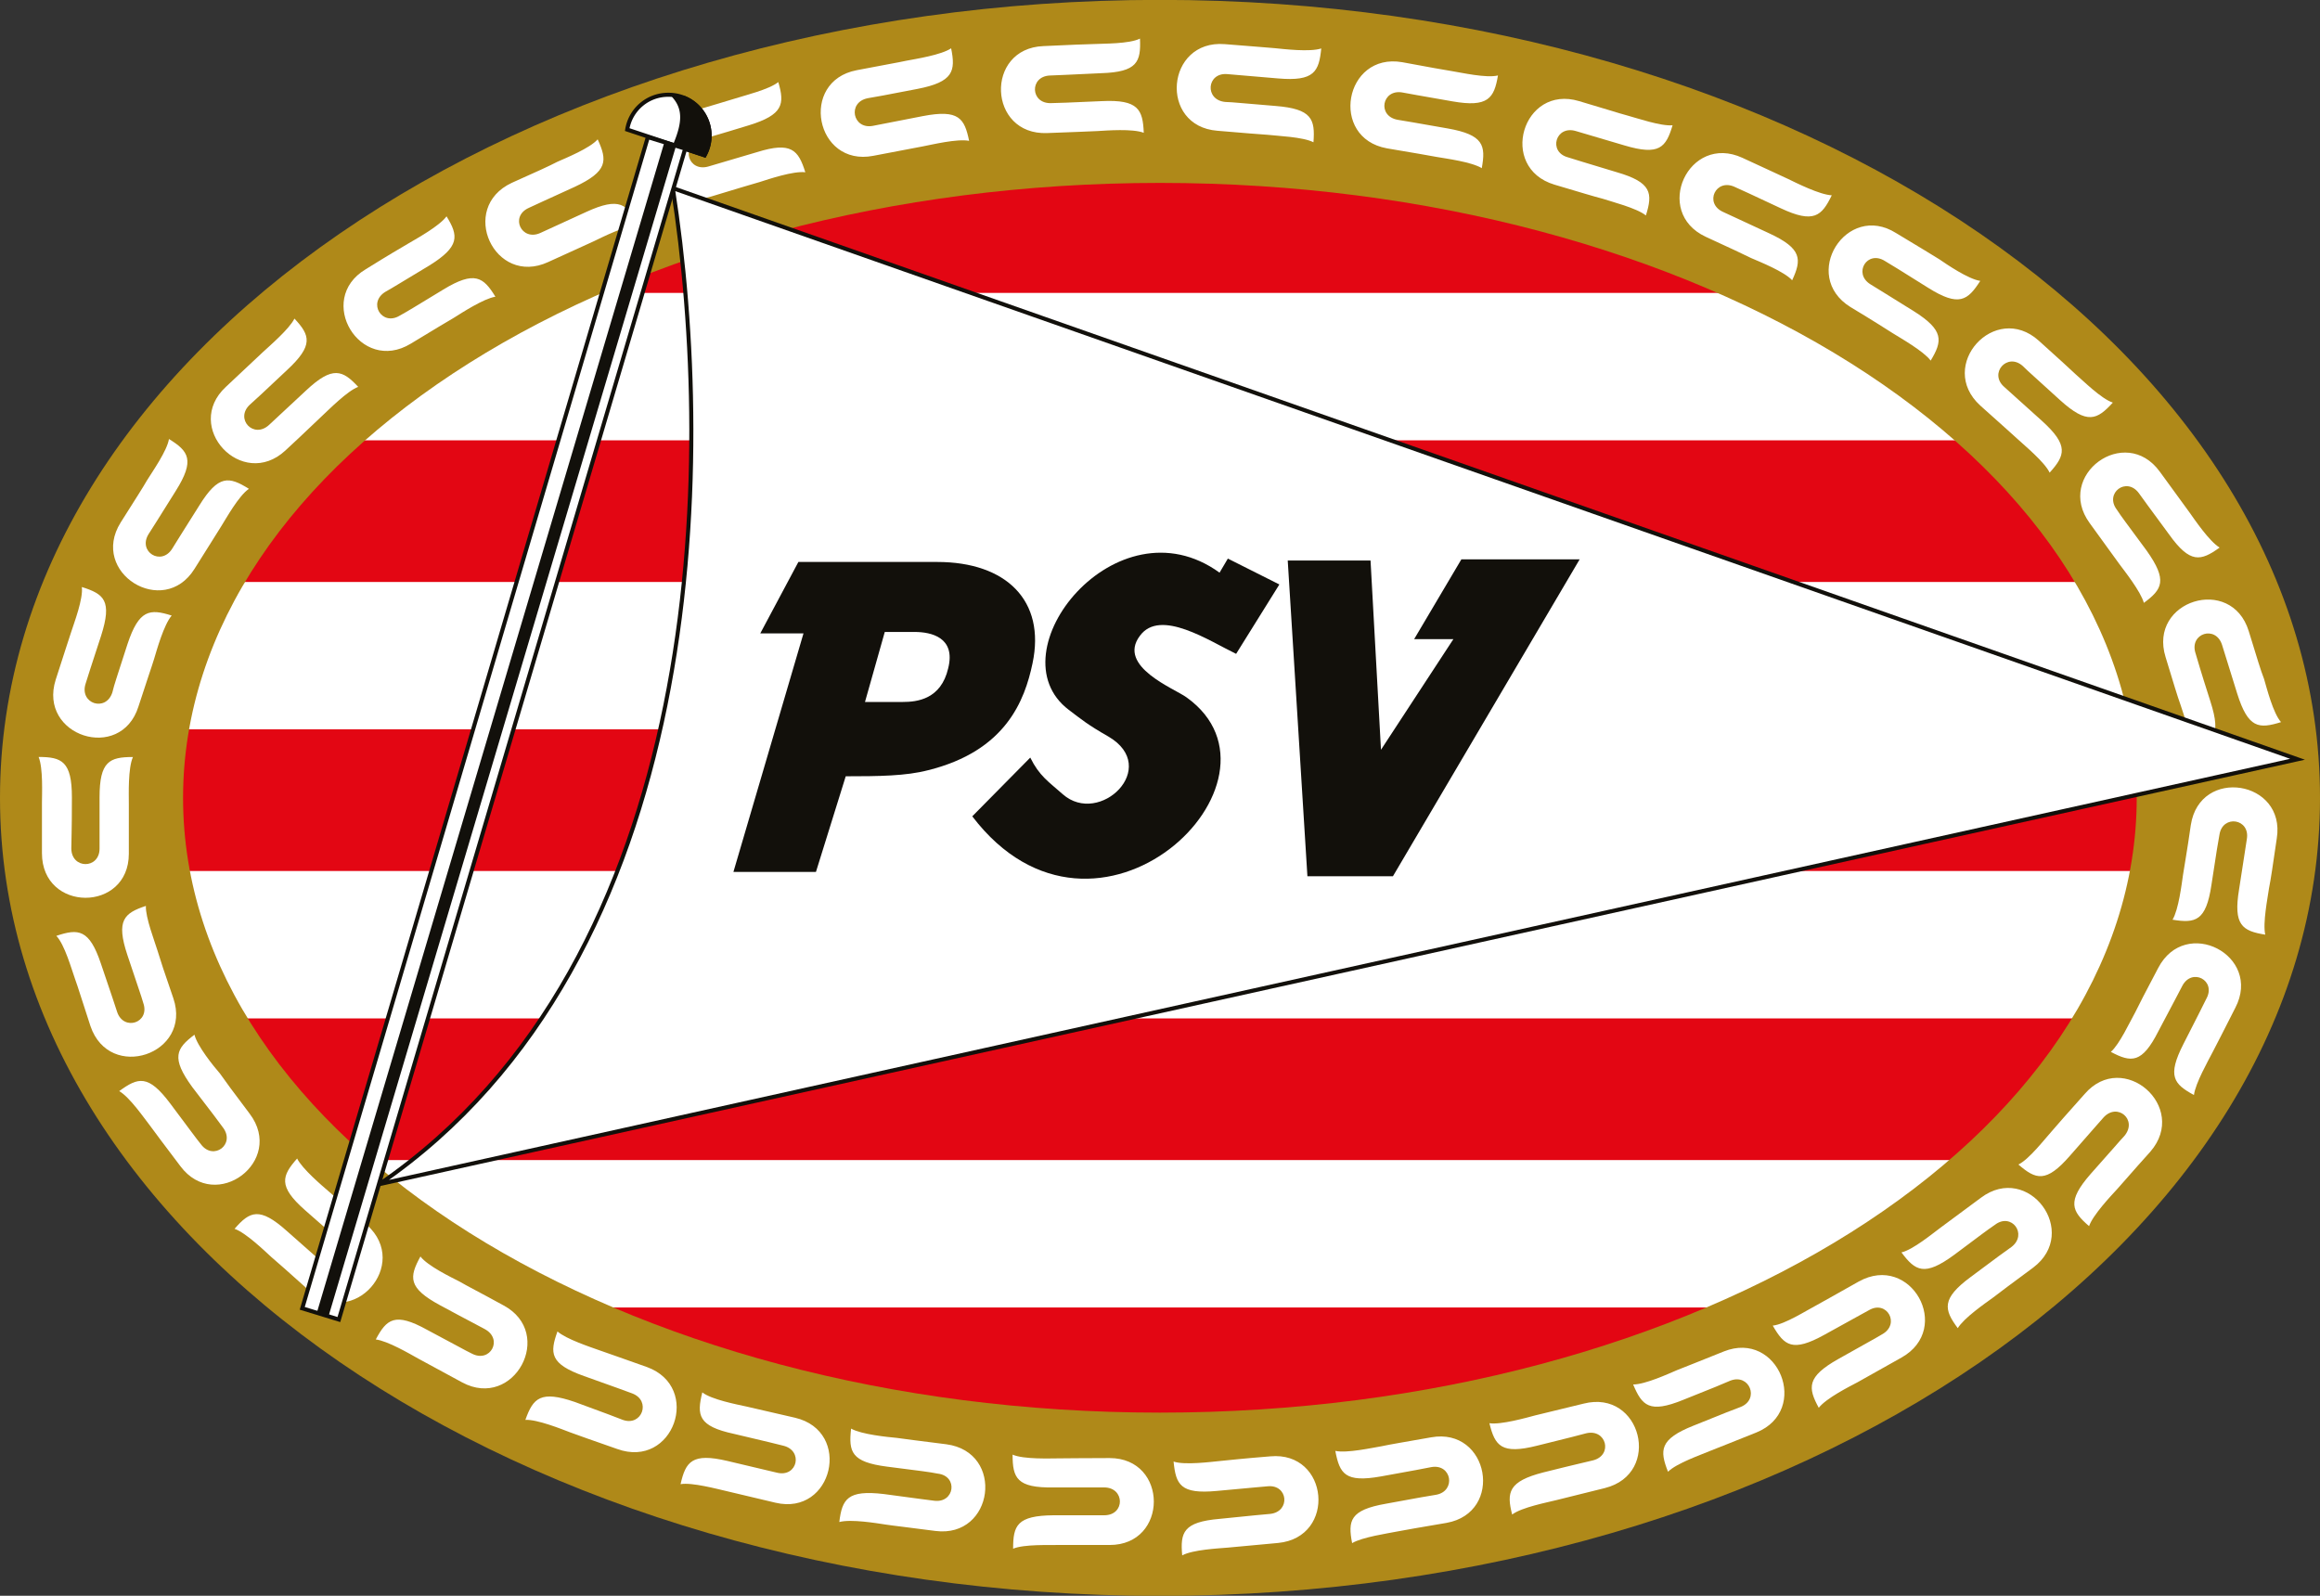 <svg viewBox="0 0 1000 687.9" xmlns="http://www.w3.org/2000/svg"><rect x="0" y="0" width="1000" height="687.9" fill="#333333" stroke="none"/><path d="M499.38 615.63C735 615.62 926 494.42 926 344.95S735 74.25 499.38 74.26 72.59 195.57 72.59 344.95s191.09 270.7 426.79 270.68z" fill="#fff" stroke="#fff" stroke-width="3.99"/><path d="M230.46 563.62h536.11v61.08H230.46zM64.43 439.01h870.54v61.08H64.43zm0-124.61h870.54v61.08H64.43zm0-124.6h870.54v61.08H64.43zm168.4-124.61h532.2v61.08h-532.2z" fill="#e30613"/><path d="M0 343.95c0-190 223.8-344 499.91-344s500.09 154 500.09 344-224 344-500.1 344S0 533.81 0 343.95zm499.9 265c232.74 0 421.1-118.74 421.1-265S732.64 78.85 499.91 78.85c-232.46 0-421 118.71-421 265.11S267.45 608.95 499.9 608.95z" fill="#af8919"/><path d="M451.37 57.36c12.09-.49 17.65-.63 21.63-.86s15.22-1.12 20 .75c-.4-10-2.31-14.41-18-13.66s-18.08.73-21.87.86c-9.05.38-9.5-11.54-.57-11.9 4-.14 6.23-.26 22.06-1 15.62-.5 17.2-4.86 16.75-14.91-4.72 2.35-15.84 2.11-20 2.35-3.72.13-9.26.26-21.62.88-25.32.98-23.97 38.49 1.62 37.49zm-74.95 9.81c12.21-2.35 17.47-3.34 21.41-4.08s14.66-3.36 19.89-2.38c-2-9.68-4.4-13.64-19.89-10.67s-17.56 3.48-21.62 4.22c-8.69 1.62-11.09-10.18-2.15-11.93 3.8-.6 6.21-1.1 21.37-4 15.51-3 16.53-7.69 14.54-17.51-4.18 2.87-15.48 4.62-19.26 5.35-4 .87-9.32 1.74-21.43 4.09-24.94 4.75-17.83 41.76 7.14 36.91zm148.33-10.8c12.23 1 17.57 1.5 21.62 1.74 4.14.5 15.23.87 19.78 3.22.74-9.93-.62-14.39-16.32-15.65s-17.8-1.6-21.72-1.73c-9-.86-8-12.78.91-12 4.06.38 6.16.5 21.86 1.86s17.63-3 18.63-12.92c-5 1.62-16.07.26-20-.12s-9.53-.74-21.61-1.74c-25.39-2.02-28.52 35.37-3.15 37.34zm73.07 7.58c12.09 2 17.45 3 21.47 3.71s15 2.12 19.4 4.84c1.79-9.8.79-14.4-14.65-17.12s-17.74-3.11-21.61-3.74c-8.95-1.6-6.73-13.29 2-11.78 3.9.75 6.15 1.11 21.59 3.83s18-1.36 19.65-11.16c-5 1.24-15.83-1.24-19.86-1.87s-9.26-1.61-21.38-3.84c-24.98-4.35-31.57 32.65-6.61 37.13zm-420.76 84.2c10.47-6.35 15-9.07 18.63-11.19 3.35-2.1 12.67-8.19 17.84-9.06-5.17-8.44-8.94-11.3-22.42-3.1s-15.28 9.31-18.86 11.29c-7.64 4.6-13.87-5.58-6.13-10.3 3.57-2 5.42-3.22 18.85-11.29 13.27-8.21 12.71-12.8 7.5-21.24-3.1 4.23-12.85 9.56-16.4 11.67s-8.11 4.71-18.48 11.17c-21.75 13.04-2.39 45.32 19.47 32.05zM123 194.21c9-8.31 12.84-12.17 15.81-14.9s10.89-10.8 15.59-12.54c-6.69-7.2-11-9.19-22.4 1.49s-13.29 12.3-16 14.89c-6.7 6.22-14.86-2.59-8.32-8.69 3-2.72 4.71-4.21 16-14.89 11.54-10.69 10-15 3.24-22.23-2.19 4.46-10.75 11.79-13.71 14.54s-7 6.56-15.85 14.89c-18.65 17.26 6.96 44.69 25.64 27.44zm-39.18 51.04c6.6-10.44 9.39-15 11.53-18.38s7.55-13.18 11.94-16.15c-8.57-5.34-13.11-6.2-21.41 7.22-8.31 13.26-9.57 15.13-11.67 18.61-4.74 7.56-14.92 1.25-10.15-6.34 2.2-3.34 3.35-5.33 11.71-18.61s5.52-17.14-2.94-22.35c-.81 5.07-7.2 14.14-9.41 17.73-1.92 3.37-4.93 7.97-11.42 18.27-13.5 21.61 18.4 41.47 31.82 20zm-24.16 59.36c3.76-11.66 5.66-16.91 6.79-20.66s4.15-14.62 7.55-18.6c-9.47-3-14.09-2.61-19.05 12.3-4.77 14.91-5.6 17-6.53 20.86-2.79 8.55-14.25 4.85-11.54-3.73 1.18-3.72 1.84-5.95 6.7-20.73 4.84-15.15 1.26-18-8.31-21 .67 5-3.35 15.52-4.54 19.24s-3 9.07-6.73 20.74c-7.67 24.24 28 35.78 35.66 11.58zm-4.13 63.44v-21.61c0-4.09-.39-15.27 1.77-20.11-10.12 0-14.39 1.86-14.39 17.38v22.1c0 8.93-12.17 8.93-12.17-.12 0-4 .25-6.22.25-22 0-15.52-4.4-17.38-14.35-17.38 2 4.84 1.44 16 1.44 19.88v21.59c0 25.6 37.45 25.6 37.45.27zm19.2 62.33c-4-11.55-5.69-16.77-6.85-20.62s-5.23-14.28-5-19.24c-9.38 3.1-12.94 6.21-8 21.1s5.75 16.89 6.88 20.75c3 8.58-8.46 12.29-11.28 3.84-1.2-3.84-2-6-7-20.85s-9.67-15.13-19.2-11.93c3.6 3.74 6.6 14.53 8 18.39s2.94 9 6.7 20.48c8.2 24.22 43.9 12.16 35.75-11.92z" fill="#fff"/><path d="M107.66 480.16c-7.32-9.67-10.55-14.13-12.84-17.37-2.7-3.1-9.77-11.8-11-16.75-7.88 5.95-10.18 9.91-.94 22.58 9.5 12.43 10.89 14.16 13.29 17.52 5.34 7.21-4.16 14.27-9.5 7.21-2.62-3.26-3.79-5-13.29-17.65s-13.83-11.31-22-5.34c4.59 2.61 10.94 11.93 13.29 14.89 2.41 3.36 5.76 7.71 13.13 17.52 15.2 20.24 45.2-2.22 29.86-22.61zm50.58 47.94c-9.1-8.06-13.26-11.68-16.3-14.29s-11.66-9.93-13.87-14.4c-6.57 7.45-8.31 11.94 3.38 22.24C143.36 532.08 145 533.56 148 536.3c6.69 6-1.27 14.78-8 8.93-3-2.74-4.55-4.22-16.44-14.65-11.69-10.43-15.91-8.44-22.45-.86 4.75 1.62 12.87 9.42 15.86 12.17 3 2.59 7.14 6.2 16.24 14.4 18.89 16.88 43.85-11.06 25.03-28.19zm58.82 34.64c-10.63-5.84-15.61-8.31-19-10.3-3.61-1.85-13.71-6.7-16.84-10.8-4.88 8.95-5.43 13.51 8.42 21s16 8.45 19.31 10.3c8.07 4.35 2.36 14.78-5.6 10.55-3.56-1.73-5.55-3-19.37-10.3-13.72-7.58-17.33-4.6-22 4.22 5.12.62 14.65 6.21 18.23 8.21s8.36 4.47 19 10.3c22.37 12.03 40.24-21.15 17.85-33.18zm61.8 26.56c-11.41-4.08-16.59-5.83-20.4-7.19s-14.46-4.84-18.17-8.16c-3.35 9.32-3.35 14 11.46 19.24s16.9 6.09 20.68 7.45c8.42 3.1 4.29 14.41-4 11.43-3.72-1.5-5.88-2.24-20.62-7.7-14.81-5.09-18-1.74-21.35 7.7 5.1-.25 15.66 4 19.2 5.35 3.72 1.36 8.93 3.23 20.36 7.2 24.23 8.78 36.71-26.62 12.84-35.32zm63.86 21.86l-21-4.84c-4-.87-15.11-3-19-6.1-2.43 9.83-1.89 14.55 13.66 17.89 15.21 3.61 17.43 4.11 21.26 5.1 8.68 2.11 6.12 13.65-2.58 11.67-3.79-.88-6.2-1.49-21.49-5.09s-18 .27-20.22 10c4.95-.86 15.94 2.13 19.84 3s9.16 2.23 21.08 5c24.73 5.83 33.25-30.78 8.45-36.63zm65.15 11.43c-12-1.48-17.36-2.22-21.34-2.75-3.95-.37-15.26-1.48-19.68-4-1.1 10 0 14.41 15.54 16.4s17.88 2.24 21.77 3c9 1 7.32 12.92-1.59 11.68-3.9-.51-6.09-.76-21.6-2.87-15.59-1.85-18 2.11-19.2 12.06 5-1.35 16.07.5 20 1.1s9.36 1.14 21.41 2.75c25.21 3.23 30.16-34.01 4.69-37.37zm70.4 5.95c-12.26 0-17.78.13-21.76.13s-15.21.49-20.05-1.61c0 10.06 1.8 14.41 17.69 14.14h21.79c8.93 0 9.14 12 0 12h-21.79c-15.89.13-17.46 4.48-17.46 14.41 4.73-2 15.84-1.5 19.82-1.6h21.76c25.42.05 25.42-37.47 0-37.47zm69.25-.74c-12.34 1-17.68 1.62-21.61 2s-15.29 1.87-20.06.25c1 9.93 2.93 14.14 18.64 12.66s17.83-1.61 21.88-2c8.84-.9 10 10.9 1.15 11.9-4 .39-6.15.5-21.85 2.14-15.62 1.35-17 5.81-16.1 15.74 4.61-2.48 15.7-3 19.68-3.35l21.63-2c25.37-2.44 21.98-39.68-3.36-37.34zm69.36-8.2c-12 2.12-17.43 3-21.41 3.85-3.82.62-14.91 3.09-19.9 2 1.89 9.9 4.2 13.76 19.69 11s17.64-3.24 21.62-4c8.87-1.62 10.86 10.31 2.16 11.91-3.89.63-6.14 1-21.58 3.85-15.7 2.73-16.49 7.34-14.65 17 4.33-2.59 15.44-4.21 19.36-5s9.1-1.61 21.3-3.72c25.06-4.47 18.37-41.35-6.59-36.89zm65.72-14.53c-11.66 2.86-17 4.1-20.93 5.09-3.76 1-14.7 4.1-19.68 3.36 2.39 9.81 5.19 13.54 20.52 9.69 15.16-3.74 17.43-4.35 21.14-5.34 8.78-2.11 11.71 9.44 3 11.66-4 1-6.13 1.37-21.48 5.21-15 3.86-15.85 8.58-13.38 18.14 4.13-3.12 15.22-5.23 19.05-6.21s9.1-2.24 20.93-5.2c24.82-6.23 15.7-42.73-9.17-36.4z" fill="#fff"/><path d="M743 582.59c-11.36 4.6-16.52 6.59-20.05 8-3.79 1.62-13.83 6.23-19 6.23 3.84 9.16 7 12.52 21.41 6.69 14.66-5.84 16.65-6.69 20.44-8.33 8.3-3.24 12.74 8 4.52 11.31-3.7 1.37-5.91 2.24-20.35 8.07-14.67 5.83-14.67 10.56-11 19.88 3.78-3.73 14.3-7.33 18-8.93 3.61-1.39 8.76-3.49 20.09-8 23.48-9.56 9.45-44.34-14.06-34.92zm58.21-30.17c-10.72 6.09-15.27 8.56-18.84 10.57-3.59 1.85-13.08 7.93-18.25 8.45 5 8.69 8.52 11.52 22.17 4 14-7.68 15.84-8.81 19.33-10.67 7.68-4.48 13.6 6 5.64 10.42-3.34 2-5.33 3-18.94 10.68s-13.09 12.31-8.37 21c3.19-4.12 13.29-9.21 16.69-11 3.56-2 8.32-4.7 19-10.67 22.24-12.54 3.98-45.19-18.43-32.78z" fill="#fff"/><path d="M853.91 516.28c-9.93 7.33-14.22 10.55-17.44 12.91s-11.91 9.58-16.88 10.69c6 8.07 9.94 10.43 22.66 1.11 12.45-9.3 14.21-10.67 17.63-13 7.13-5.47 14.27 4.09 7.13 9.55-3.41 2.36-5.14 3.72-17.65 13s-11.54 13.91-5.49 22c2.72-4.46 11.77-10.69 15.18-13.16 3.19-2.5 7.59-5.71 17.28-12.91 20.43-15.29-1.99-45.44-22.42-30.19zm76.32-98.96c-5.74 10.81-8.17 15.65-9.9 19.12-2 3.49-6.74 13.79-10.49 17 8.87 4.7 13.44 5.07 20.55-9 7.4-13.9 8.37-15.89 10.21-19.36 4.13-8.06 14.81-2.5 10.41 5.46-1.73 3.49-2.77 5.59-9.87 19.5s-4.15 17.26 4.53 22c.64-5.11 6.16-14.79 8-18.39s4.4-8.43 9.84-19.23c11.74-22.56-21.51-39.81-33.28-17.1zm14.09-61.7c-1.73 12.15-2.78 17.49-3.36 21.47s-1.89 15-4.52 19.37c9.87 1.62 14.43.62 16.75-14.9s2.79-17.77 3.47-21.75c1.37-8.79 13.29-6.94 11.81 1.88-.55 4-1 6.08-3.36 21.74-2.53 15.38 1.37 17.88 11.29 19.48-1.15-5 1.07-16 1.62-20 .8-4 1.57-9.32 3.35-21.49 3.98-25.05-33.13-31.01-37.05-5.8zm-10.89-72.4c3.56 11.66 5.1 16.88 6.49 20.73 1.22 3.73 5 14.4 4.4 19.38 9.57-3 13.28-5.84 8.47-20.87s-5.26-17-6.48-21c-2.63-8.44 8.73-12.06 11.47-3.47 1.19 3.84 1.81 5.95 6.53 21s9.36 15.27 18.89 12.3c-3.43-3.86-6.18-14.78-7.32-18.63-1.47-3.71-3-8.94-6.6-20.61-7.52-24.34-43.4-13.16-35.85 11.17zm-32.72-57.74c7.17 9.83 10.3 14.27 12.69 17.51s9.29 11.92 10.68 16.89c7.93-5.83 10.29-9.69 1.23-22.48-9.31-12.66-10.73-14.4-12.92-17.75-5.34-7.08 4.18-14.29 9.52-7.08 2.4 3.35 3.77 5.21 13 17.75 9.12 12.79 13.71 11.56 21.82 5.73-4.5-2.75-10.67-11.93-13.08-15.29s-5.49-7.57-12.66-17.38c-14.99-20.73-45.3 1.49-30.28 22.1zm-47.15-50.66c9.1 8.2 13.26 11.8 16.19 14.53s11.54 9.8 13.72 14.4c6.69-7.44 8.34-11.78-3.35-22.35s-13.3-11.92-16.26-14.64c-6.69-5.84 1.36-14.91 8-9 2.89 2.87 4.77 4.35 16.17 14.79 11.67 10.55 15.87 8.44 22.67 1-5-1.61-12.93-9.57-16-12.18-2.88-2.73-6.86-6.34-15.93-14.52-18.89-16.98-44.06 10.84-25.21 27.97zm-55.96-42.47c10.32 6.21 14.91 9.2 18.27 11.31s13.27 7.7 16.32 11.79c5.08-8.44 5.87-13.05-7.37-21.36s-15.29-9.43-18.63-11.55c-7.54-4.71-1.36-14.89 6.32-10 3.36 2 5.36 3.22 18.62 11.54s17 5.46 22.43-3c-5.17-.74-14.56-7.2-17.65-9.31-3.39-2.1-8.13-5-18.63-11.3-21.41-13.52-41.45 18.36-19.68 31.88zm-62.38-30.28c11.12 5.09 16.06 7.45 19.62 9.19 3.72 1.61 14.28 5.83 17.64 9.56 4.14-8.94 4.34-13.66-9.9-20.24s-16.24-7.58-19.83-9.2c-8.35-3.72-3.2-14.65 5-10.79 3.58 1.61 5.52 2.47 19.8 9.18s17.65 3.36 22-5.58c-5.25-.25-15.29-5.34-18.9-7.08s-8.75-4-19.6-9.07c-23.22-10.68-38.81 23.34-15.83 34.03zM670 79.59c11.64 3.47 17 5.09 20.81 6.08 3.72 1.24 14.65 4 18.63 7.21 3-9.57 2.54-14.27-12.51-18.63-15.29-4.6-17.21-5.22-21.19-6.46-8.53-2.37-5.19-13.9 3.5-11.3 3.82 1.12 6 1.74 21 6.21s17.84.87 20.7-8.7c-5 .5-15.72-3.21-19.5-4.21s-9-2.74-20.79-6.2c-24.34-7.33-35.02 28.67-10.65 36zm228.57 391.99c-8.16 9.07-11.76 13.3-14.35 16.26-2.82 3.11-9.62 11.94-14.22 14.16 7.52 6.48 11.88 8.08 22.17-3.73s11.91-13.52 14.47-16.49c6-6.71 14.93 1 9 7.94-2.67 2.85-4 4.6-14.55 16.4-10.29 11.77-8.11 16-.63 22.44 1.65-4.81 9.39-13 12.14-16 2.59-2.84 6.12-7.06 14.3-16.13 16.63-19.26-11.72-44.08-28.33-24.85zM306.66 84.68c11.67-3.59 17.06-5.09 20.78-6.21 3.87-1.23 14.49-4.84 19.68-4.21-3-9.57-6-13.3-20.78-8.69-15.08 4.46-17.27 5.08-21 6.2-8.7 2.49-12.05-8.82-3.62-11.44 3.78-1.22 6.12-1.72 21.05-6.31s15.46-9.19 12.71-18.64c-4 3.24-14.91 5.85-18.63 7.09-4 1.24-9.1 2.74-20.78 6.21-24.43 7.33-13.75 43.47 10.59 36zm-70.35 28.27c11-5.08 16-7.2 19.6-8.93s13.68-6.82 18.82-6.95c-4.17-9.07-7.7-12.29-22-5.73s-16.29 7.46-19.79 9.07c-8.15 3.73-13.3-7.08-5-10.8 3.53-1.61 5.52-2.59 19.78-9.06 14.3-6.7 14.11-11.29 9.9-20.48-3.35 3.84-13.79 8.07-17.38 9.67-3.57 1.86-8.53 4.11-19.63 9.07-23.19 10.84-7.49 44.86 15.7 34.14z" fill="#fff"/><path d="M290 81.09c18.65 119.45 14.9 332.28-126.44 429.36L990.31 327.3z" fill="#fff" stroke="#12100b" stroke-width="1.75"/><path d="M532.81 281.86l18.64-29.91-22.2-11.16-3.58 6.07c-44.39-32.16-97.63 34.4-65 59.13 5.74 4.33 8 6.32 17.09 11.52 22.72 13.29-3.8 38.88-19.68 24.86-6.17-5.47-10.07-7.83-14-15.79l-25 25.32c53.71 70.43 142.11-15.64 92.4-51.25-5-3.73-30.19-13.3-20.13-26.59 8.75-11.95 30.05 2.34 41.46 7.8zm22.25-40.23l8.48 136.09h36.87l80.47-136.59H629.9l-20.36 34.4h16.91l-31.2 47.68-4.5-81.58z" fill="#12100b"/><path d="M400 332.03c-9.51 2.49-21.24 2.61-35.46 2.61l-12.84 41.23h-35.57l30.2-102.82H327.7l16.43-30.8H404c29.67 0 46.8 16.65 41.05 43.72-3.36 15.98-11.49 37.75-45.05 46.06zm-18.63-59.61l-8.53 30.18h16.29c6.17 0 16.46-1.12 19.57-14.51 3.35-13.3-7.28-15.67-14.5-15.67z" fill="#12100b"/><path d="M303.67 66.95A17.6 17.6 0 00288 40.86a17.84 17.84 0 00-17.65 15z" fill="#fff" stroke="#12100b" stroke-width="1.75"/><path d="M291.06 62.34c3.35-8.08 4.52-14.52.13-20.11H295a17.57 17.57 0 018.69 24.7l-10.88-3.6z" fill="#12100b" stroke="#12100b" stroke-width="1.75"/><path d="M130.28 563.99L279.25 59.11l16.1 4.96-149.28 504.76z" fill="#fff" stroke="#12100b" stroke-width="1.75"/><path d="M288.81 62.34L138.96 567.09" fill="none" stroke="#12100b" stroke-width="5.26"/></svg>